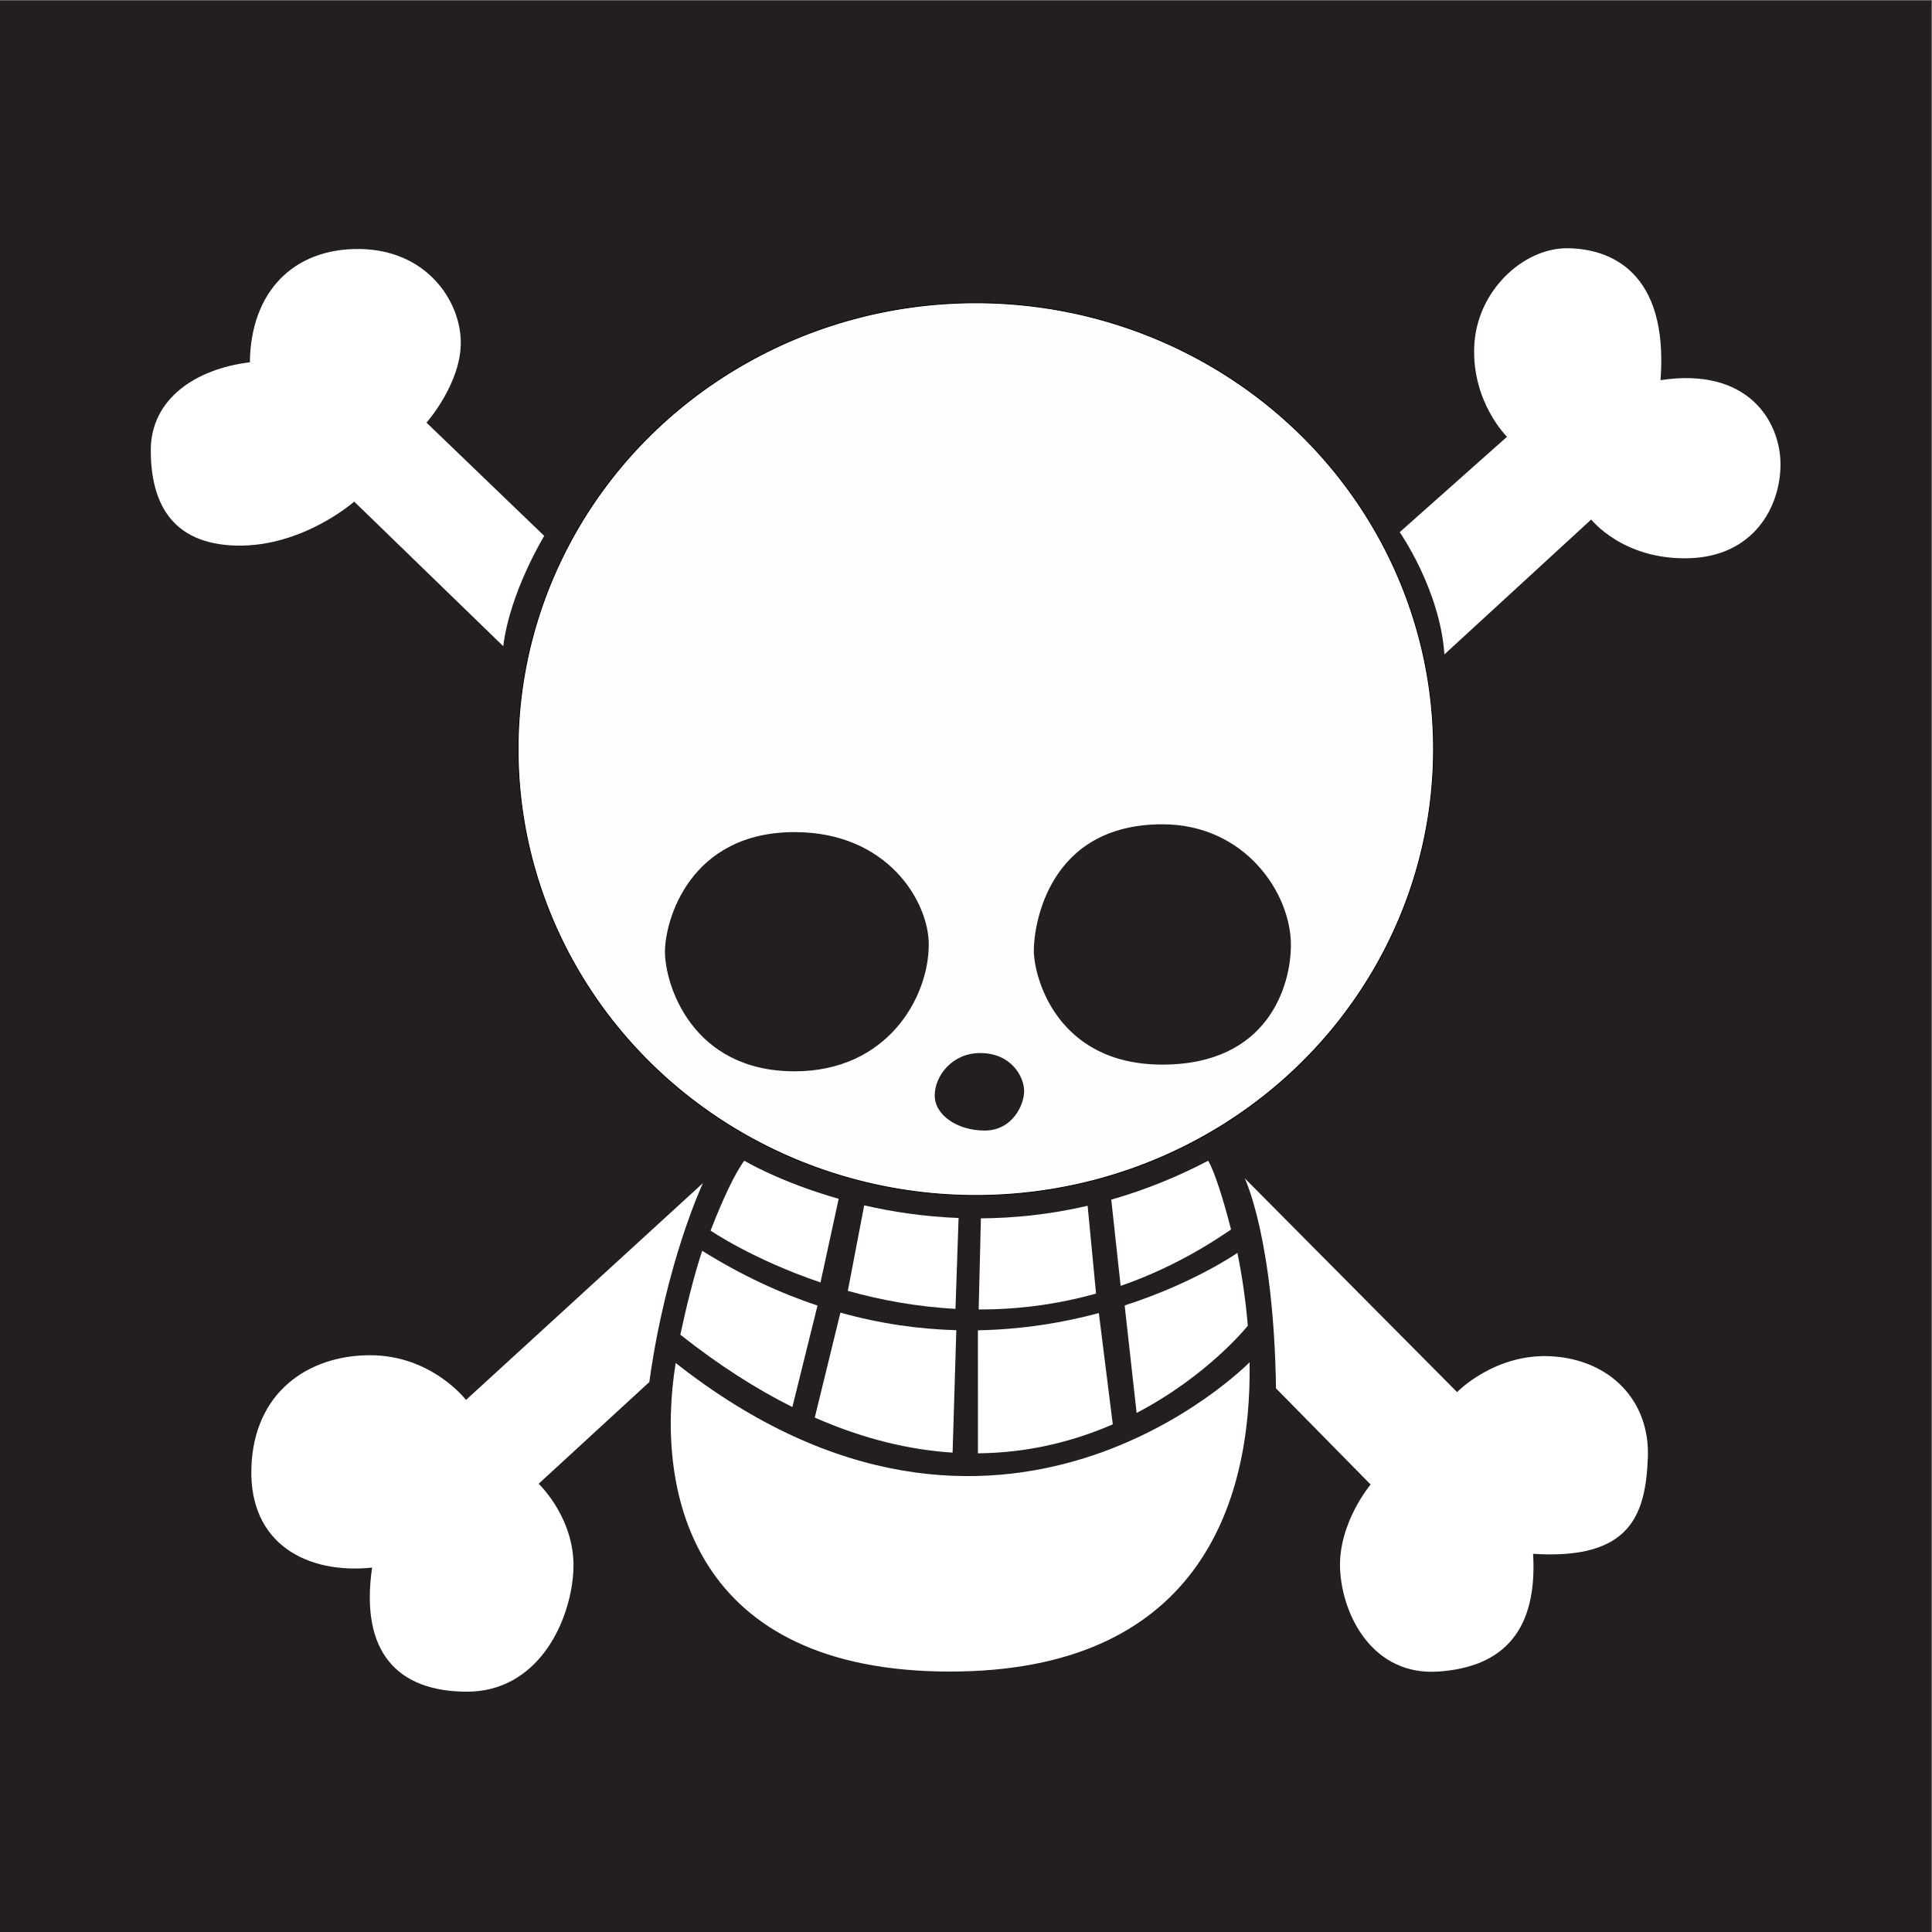 <?xml version="1.0" encoding="UTF-8" standalone="no"?>
<!-- Created with Inkscape (http://www.inkscape.org/) -->

<svg
   version="1.1"
   id="svg470"
   width="2304"
   height="2304"
   viewBox="0 0 2304 2304"
   sodipodi:docname="icon.svg"
   inkscape:version="1.2.2 (b0a8486541, 2022-12-01)"
   xmlns:inkscape="http://www.inkscape.org/namespaces/inkscape"
   xmlns:sodipodi="http://sodipodi.sourceforge.net/DTD/sodipodi-0.dtd"
   xmlns="http://www.w3.org/2000/svg"
   xmlns:svg="http://www.w3.org/2000/svg">
  <rect x="0" y="0" width="2304" height="2304" fill="#808080" stroke="none"/>
  <defs
     id="defs474" />
  <sodipodi:namedview
     id="namedview472"
     pagecolor="#ffffff"
     bordercolor="#000000"
     borderopacity="0.25"
     inkscape:showpageshadow="2"
     inkscape:pageopacity="0.0"
     inkscape:pagecheckerboard="0"
     inkscape:deskcolor="#d1d1d1"
     showgrid="false"
     inkscape:zoom="0.28971736"
     inkscape:cx="1011.3305"
     inkscape:cy="1175.2834"
     inkscape:window-width="1260"
     inkscape:window-height="966"
     inkscape:window-x="10"
     inkscape:window-y="28"
     inkscape:window-maximized="1"
     inkscape:current-layer="g478">
    <inkscape:page
       x="0"
       y="0"
       id="page476"
       width="2304"
       height="2304" />
  </sodipodi:namedview>
  <g
     id="g478"
     inkscape:groupmode="layer"
     inkscape:label="Page 1"
     transform="matrix(1.333,0,0,-1.333,-576,2304)">
    <g
       id="g480"
       transform="scale(0.1)">
      <path
         d="M 21600,0 H 4320 V 17280 H 21600 V 0"
         style="fill:#231f20;fill-opacity:1;fill-rule:nonzero;stroke:none;stroke-width:0.816"
         id="path482" />
      <path
         d="m 13076.7,5569.3 c 332.9,-0.6 686.2,40.1 1050,142.2 l -75.3,785.6 c -335.2,-77.9 -655.8,-110.6 -954.8,-112.6 l -19.9,-815.2"
         style="fill:#ffffff;fill-opacity:1;fill-rule:nonzero;stroke:none"
         id="path490" />
      <path
         d="m 11824.1,6559.4 c -526.2,149.5 -844.1,340.6 -844.1,340.6 -79.4,-102.8 -192.3,-342.5 -302,-625 0,0 378.8,-259.4 983.6,-463.7 l 162.5,748.1"
         style="fill:#ffffff;fill-opacity:1;fill-rule:nonzero;stroke:none"
         id="path492" />
      <path
         d="m 12052.5,6500.8 c 248.9,-57.3 533.2,-101 844.4,-113.1 l -27.7,-812.7 c -351.6,18.5 -676.8,80.7 -963.2,160.8 l 146.5,765"
         style="fill:#ffffff;fill-opacity:1;fill-rule:nonzero;stroke:none"
         id="path494" />
      <path
         d="m 14346.7,5780.4 c 324.7,112.6 656.2,276.2 987.7,504.6 -70.2,274.9 -148.5,520.5 -204.4,615 -295.5,-154.4 -585.8,-267.7 -867.2,-348.1 l 83.9,-771.5"
         style="fill:#ffffff;fill-opacity:1;fill-rule:nonzero;stroke:none"
         id="path496" />
      <path
         d="M 15500.3,5096.8 C 15520.7,3810.6 15023.6,2330 12820,2330 c -2289.6,0 -2643.5,1579.8 -2454.1,2760.6 2897.4,-2280.6 5134.4,6.2 5134.4,6.2"
         style="fill:#ffffff;fill-opacity:1;fill-rule:nonzero;stroke:none"
         id="path498" />
      <path
         d="m 12843.3,4288.7 c -377.6,24.1 -789.9,118.4 -1233.1,313.5 l 229.6,939 c 362.2,-101.4 710,-148.3 1036.7,-157.2 l -33.2,-1095.3"
         style="fill:#ffffff;fill-opacity:1;fill-rule:nonzero;stroke:none"
         id="path500" />
      <path
         d="m 11634.7,5604.1 c -334.7,111.5 -680.3,270.9 -1031.7,490.4 -75.3,-229.1 -146.4,-519.8 -195.4,-750.7 348.3,-275.7 682.9,-487.8 1002.3,-647.4 l 224.8,907.7"
         style="fill:#ffffff;fill-opacity:1;fill-rule:nonzero;stroke:none"
         id="path502" />
      <path
         d="m 13070,4282.5 c 462.3,4.1 867.1,111.7 1206.4,259.3 l -124.7,995.2 c -316,-84.5 -681,-146.8 -1081.8,-153.9 l 0.1,-1100.6"
         style="fill:#ffffff;fill-opacity:1;fill-rule:nonzero;stroke:none"
         id="path504" />
      <path
         d="m 14489.7,4643.8 c 640,334.3 994.5,779.6 994.5,779.6 -18.9,233 -52.4,454.1 -92.8,652.2 0,0 -381.5,-267.7 -1008.7,-470.3 l 107,-961.5"
         style="fill:#ffffff;fill-opacity:1;fill-rule:nonzero;stroke:none"
         id="path506" />
      <ellipse
         style="opacity:1;fill:#fffefe;fill-opacity:1;stroke:#060101;stroke-width:0.724;stroke-linecap:round;stroke-linejoin:round;stroke-dasharray:none"
         id="path1425"
         cx="1305.091"
         cy="-1058.233"
         transform="scale(10,-10)"
         rx="409.48"
         ry="399.289" />
      <path
         d="m 14720,9910 c 736.7,0 1150,-613.33 1150,-1080 0,-360 -200,-1070 -1150,-1070 -950,0 -1150,790 -1150,1020 0,230 130,1130 1150,1130"
         style="fill:#231f20;fill-opacity:1;fill-rule:nonzero;stroke:none"
         id="path508" />
      <path
         d="m 11430,9840 c 833.3,0 1200,-623.33 1200,-1005 0,-478.33 -373.3,-1135 -1200,-1135 -920,0 -1160,776.67 -1160,1070 0,280 220,1070 1160,1070"
         style="fill:#231f20;fill-opacity:1;fill-rule:nonzero;stroke:none"
         id="path510" />
      <path
         d="m 13090,7863.33 c 280,0 393.3,-213.33 393.3,-340 0,-126.67 -106.6,-353.33 -353.3,-353.33 -246.7,0 -446.7,140 -446.7,313.33 0,173.33 153.4,380 406.7,380"
         style="fill:#231f20;fill-opacity:1;fill-rule:nonzero;stroke:none"
         id="path512" />
      <path
         d="m 19176.7,13883.3 c 786.6,120 1073.3,-373.3 1073.3,-753.3 0,-380 -240,-826.7 -826.7,-840 -586.6,-13.3 -866.6,346.7 -866.6,346.7 L 17243.3,11430 c -40,580 -400,1093.3 -400,1093.3 l 960,853.4 c 0,0 -313.3,306.6 -293.3,806.6 20,500 440,880 826.7,880 386.6,0 913.3,-206.6 840,-1180"
         style="fill:#ffffff;fill-opacity:1;fill-rule:nonzero;stroke:none"
         id="path526" />
      <path
         d="m 6556.67,14043.3 c -493.34,-60 -886.67,-333.3 -886.67,-786.6 0,-453.4 173.33,-840 766.67,-853.4 C 7030,12390 7490,12796.7 7490,12796.7 l 1333.33,-1293.4 c 60,486.7 366.67,986.7 366.67,986.7 l -1053.33,1013.3 c 0,0 313.33,353.4 306.66,726.7 -6.66,373.3 -313.33,820 -906.66,826.7 -593.34,6.6 -973.34,-386.7 -980,-1013.4"
         style="fill:#ffffff;fill-opacity:1;fill-rule:nonzero;stroke:none"
         id="path528" />
      <path
         d="m 18036.7,3383.3 c 870.8,-55.8 1006.6,346.7 1026.6,860 20,513.4 -340,873.4 -853.3,906.7 -513.3,33.3 -853.3,-320 -853.3,-320 l -1900,1913.3 c 0,0 260,-533.3 280,-1880 l 846.6,-860 c 0,0 -293.3,-346.6 -273.3,-760 20,-413.3 293.3,-953.3 880,-913.3 586.7,40 886.7,373.3 846.7,1053.3"
         style="fill:#ffffff;fill-opacity:1;fill-rule:nonzero;stroke:none"
         id="path530" />
      <path
         d="m 7650,3260 c -110,-760 230,-1110 850,-1110 620,0 920,600 950,1070 30,470 -310,790 -310,790 l 990,910 c 150,1080 480,1780 480,1780 L 8490,4760 c 0,0 -305.33,400 -857.67,400 C 7080,5160 6590,4830 6570,4150 c -20,-680 500,-950 1080,-890"
         style="fill:#ffffff;fill-opacity:1;fill-rule:nonzero;stroke:none"
         id="path532" />
    </g>
  </g>
</svg>
